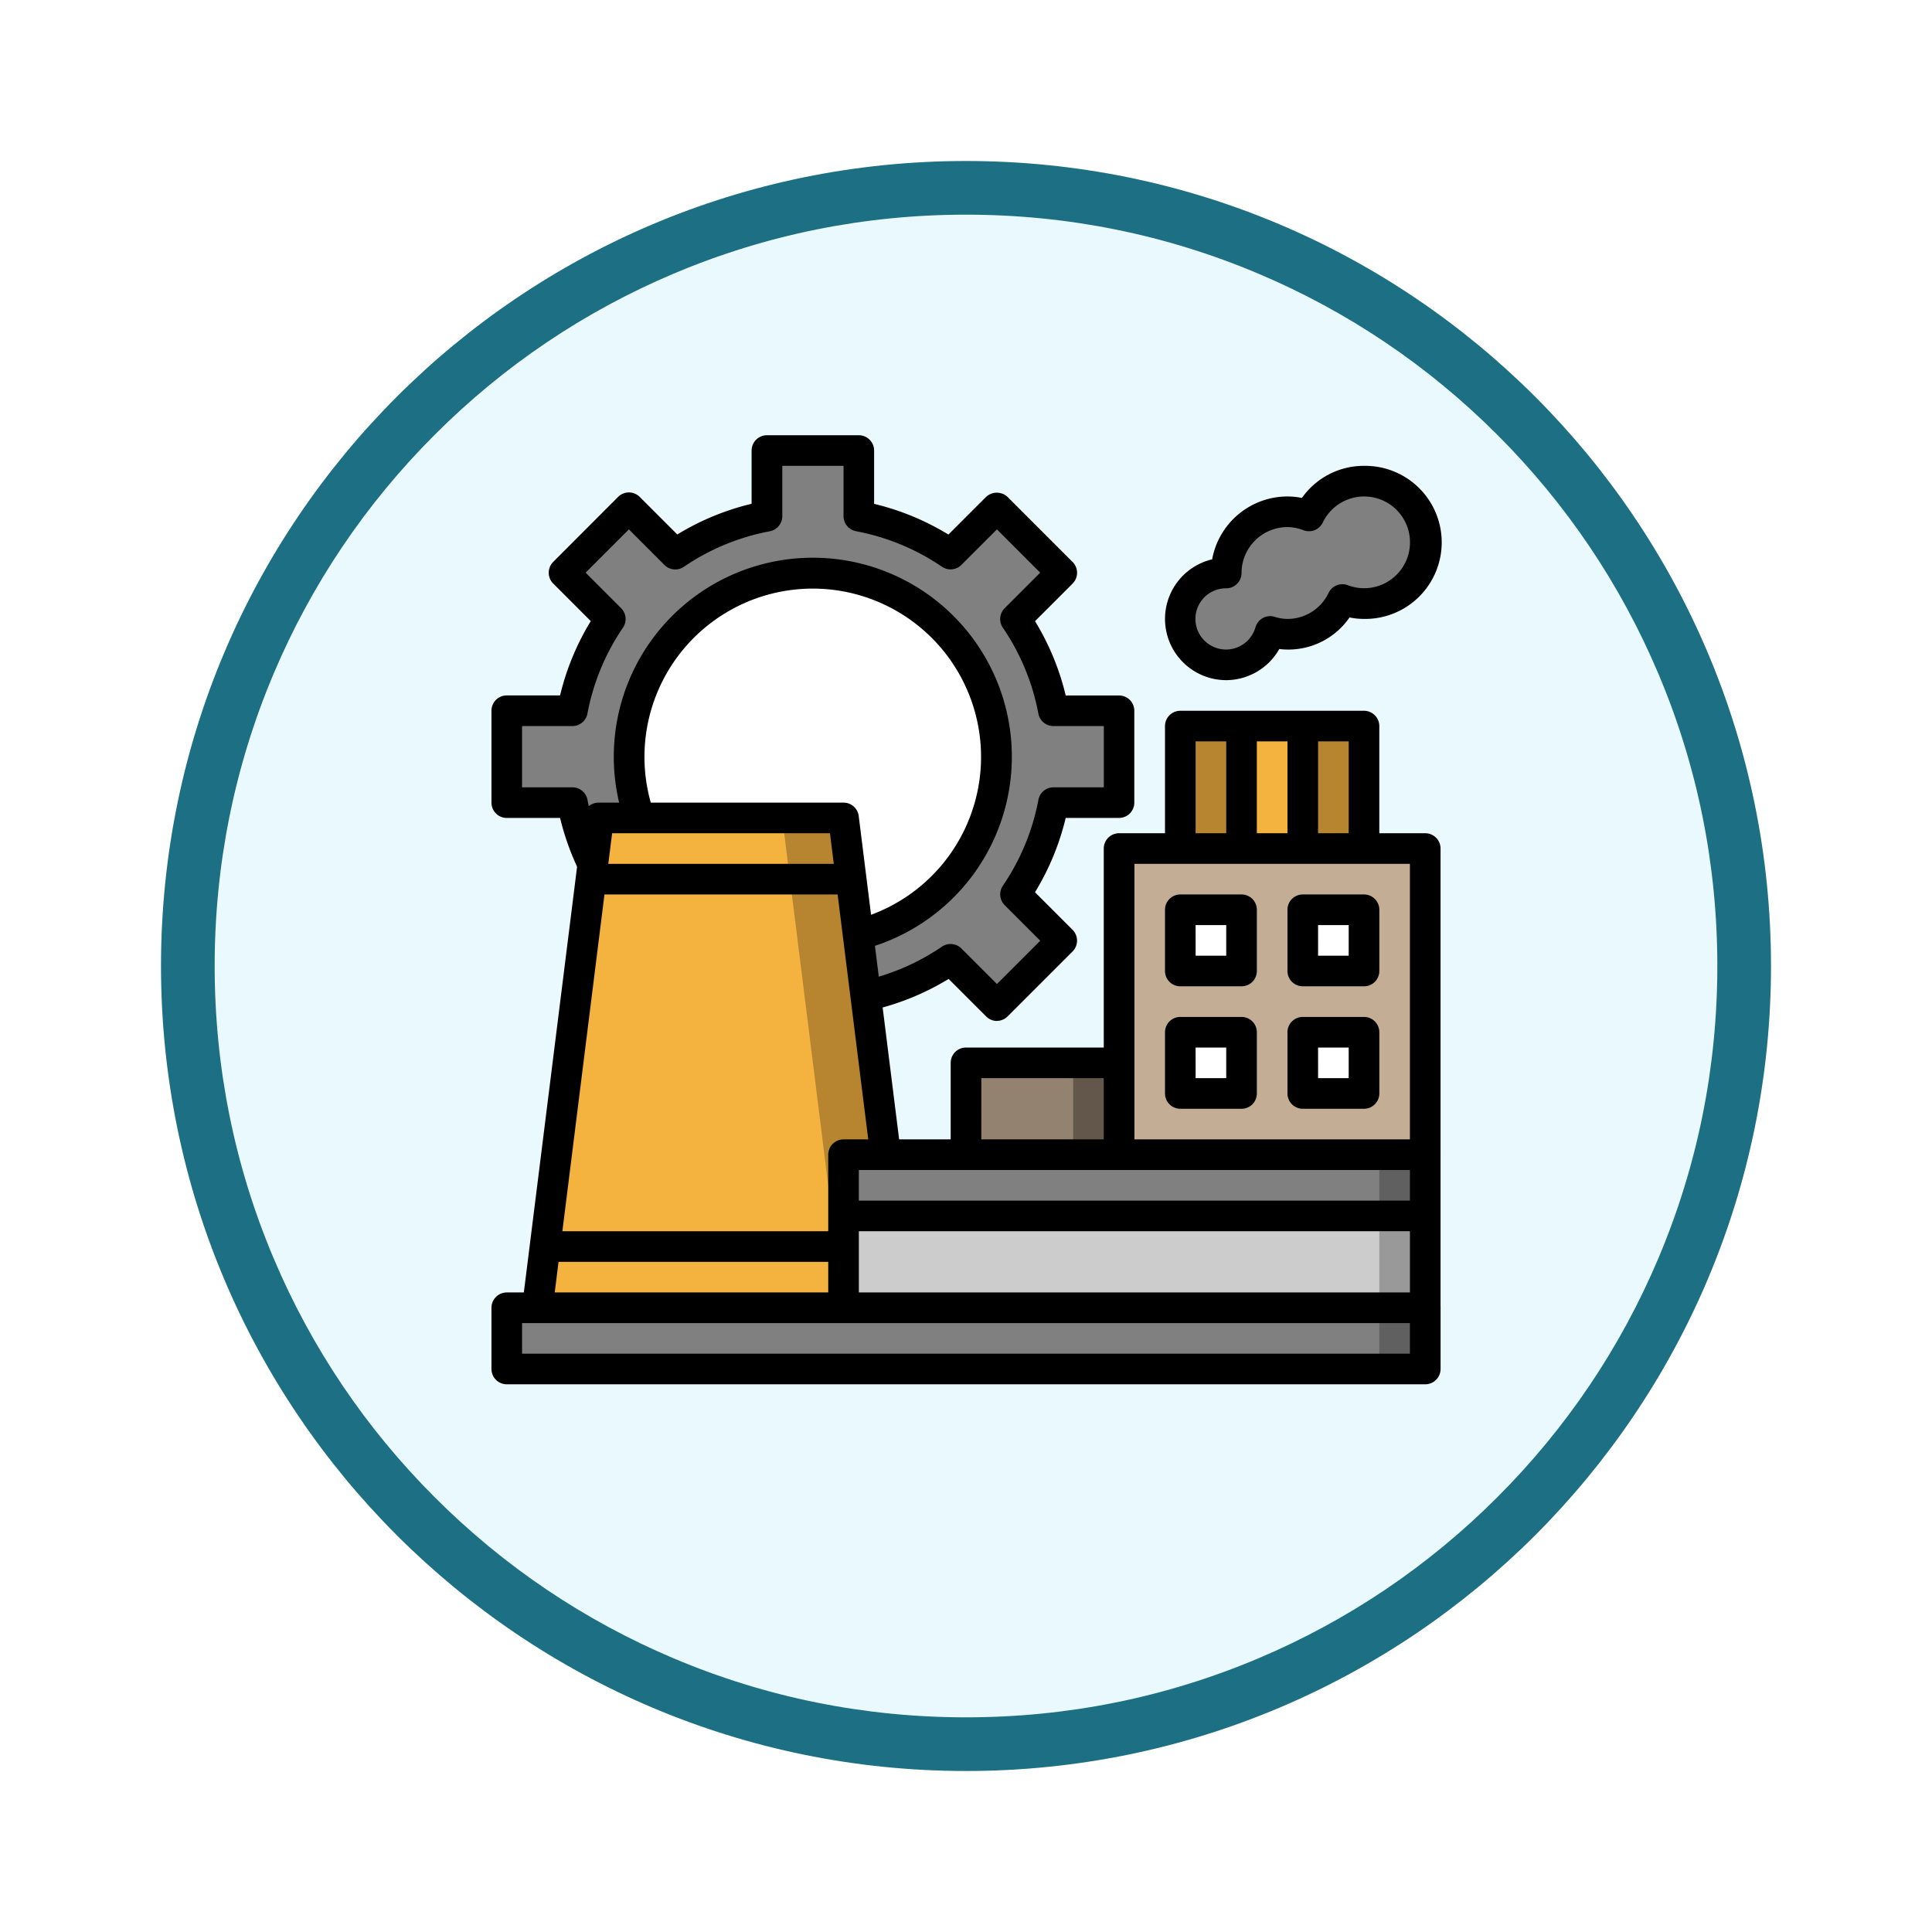 <svg xmlns="http://www.w3.org/2000/svg" xmlns:xlink="http://www.w3.org/1999/xlink" width="108" height="108" viewBox="0 0 108 108">
  <defs>
    <filter id="Trazado_904820" x="0" y="0" width="108" height="108" filterUnits="userSpaceOnUse">
      <feOffset dy="3" input="SourceAlpha"/>
      <feGaussianBlur stdDeviation="3" result="blur"/>
      <feFlood flood-opacity="0.161"/>
      <feComposite operator="in" in2="blur"/>
      <feComposite in="SourceGraphic"/>
    </filter>
  </defs>
  <g id="Grupo_1203791" data-name="Grupo 1203791" transform="translate(-200 -2072.143)">
    <g id="Grupo_1203726" data-name="Grupo 1203726" transform="translate(209 2078.143)">
      <g id="Grupo_1173585" data-name="Grupo 1173585" transform="translate(0 0)">
        <g id="Grupo_1173428" data-name="Grupo 1173428">
          <g id="Grupo_1171958" data-name="Grupo 1171958">
            <g id="Grupo_1167341" data-name="Grupo 1167341">
              <g id="Grupo_1166792" data-name="Grupo 1166792">
                <g transform="matrix(1, 0, 0, 1, -9, -6)" filter="url(#Trazado_904820)">
                  <g id="Trazado_904820-2" data-name="Trazado 904820" transform="translate(9 6)" fill="#e9f9fd">
                    <path d="M 45 88.5 C 39.127 88.5 33.43 87.35 28.068 85.082 C 22.889 82.891 18.236 79.755 14.241 75.759 C 10.245 71.764 7.109 67.111 4.918 61.932 C 2.65 56.57 1.5 50.873 1.5 45 C 1.5 39.127 2.65 33.43 4.918 28.068 C 7.109 22.889 10.245 18.236 14.241 14.241 C 18.236 10.245 22.889 7.109 28.068 4.918 C 33.43 2.65 39.127 1.5 45 1.5 C 50.873 1.5 56.57 2.65 61.932 4.918 C 67.111 7.109 71.764 10.245 75.759 14.241 C 79.755 18.236 82.891 22.889 85.082 28.068 C 87.35 33.43 88.5 39.127 88.5 45 C 88.5 50.873 87.35 56.57 85.082 61.932 C 82.891 67.111 79.755 71.764 75.759 75.759 C 71.764 79.755 67.111 82.891 61.932 85.082 C 56.57 87.35 50.873 88.5 45 88.5 Z" stroke="none"/>
                    <path d="M 45 3 C 39.329 3 33.829 4.11 28.653 6.299 C 23.652 8.415 19.16 11.443 15.302 15.302 C 11.443 19.16 8.415 23.652 6.299 28.653 C 4.11 33.829 3 39.329 3 45 C 3 50.671 4.11 56.171 6.299 61.347 C 8.415 66.348 11.443 70.84 15.302 74.699 C 19.16 78.557 23.652 81.585 28.653 83.701 C 33.829 85.89 39.329 87 45 87 C 50.671 87 56.171 85.89 61.347 83.701 C 66.348 81.585 70.84 78.557 74.698 74.699 C 78.557 70.84 81.585 66.348 83.701 61.347 C 85.89 56.171 87 50.671 87 45 C 87 39.329 85.89 33.829 83.701 28.653 C 81.585 23.652 78.557 19.16 74.698 15.302 C 70.84 11.443 66.348 8.415 61.347 6.299 C 56.171 4.11 50.671 3 45 3 M 45 7.62939453125e-06 C 69.853 7.62939453125e-06 90 20.147 90 45 C 90 69.853 69.853 90 45 90 C 20.147 90 -7.62939453125e-06 69.853 -7.62939453125e-06 45 C -7.62939453125e-06 20.147 20.147 7.62939453125e-06 45 7.62939453125e-06 Z" stroke="none" fill="#1d7083"/>
                  </g>
                </g>
              </g>
            </g>
          </g>
        </g>
      </g>
    </g>
    <g id="manufacturer_2051493" transform="translate(226.473 2095.473)">
      <path id="Trazado_1044051" data-name="Trazado 1044051" d="M59.114,45.114V28H42V45.114" transform="translate(-5.916 -3.896)" fill="#c3ad94"/>
      <g id="Grupo_1203790" data-name="Grupo 1203790" transform="translate(39.507 27.527)">
        <path id="Trazado_1044052" data-name="Trazado 1044052" d="M46,32h3.423v3.423H46Z" transform="translate(-46 -32)" fill="#fff"/>
        <path id="Trazado_1044053" data-name="Trazado 1044053" d="M54,32h3.423v3.423H54Z" transform="translate(-47.154 -32)" fill="#fff"/>
        <path id="Trazado_1044054" data-name="Trazado 1044054" d="M46,40h3.423v3.423H46Z" transform="translate(-46 -33.154)" fill="#fff"/>
        <path id="Trazado_1044055" data-name="Trazado 1044055" d="M54,40h3.423v3.423H54Z" transform="translate(-47.154 -33.154)" fill="#fff"/>
      </g>
      <path id="Trazado_1044056" data-name="Trazado 1044056" d="M50,26.846V20h3.423v6.846" transform="translate(-7.07 -2.742)" fill="#f4b23e"/>
      <path id="Trazado_1044057" data-name="Trazado 1044057" d="M46,26.846V20h3.423v6.846" transform="translate(-6.493 -2.742)" fill="#b7852f"/>
      <path id="Trazado_1044058" data-name="Trazado 1044058" d="M54,26.846V20h3.423v6.846" transform="translate(-7.648 -2.742)" fill="#b7852f"/>
      <path id="Trazado_1044059" data-name="Trazado 1044059" d="M32,42h8.557v5.134H32Z" transform="translate(-4.473 -5.916)" fill="#62574a"/>
      <path id="Trazado_1044060" data-name="Trazado 1044060" d="M32,42h5.99v5.134H32Z" transform="translate(-4.473 -5.916)" fill="#92826f"/>
      <path id="Trazado_1044061" data-name="Trazado 1044061" d="M56.268,4A3.413,3.413,0,0,0,53.2,5.941a3.4,3.4,0,0,0-4.629,3.193A2.567,2.567,0,1,0,51.025,12.4a3.339,3.339,0,0,0,4.038-1.786A3.419,3.419,0,1,0,56.268,4Z" transform="translate(-6.493 -0.433)" fill="gray"/>
      <path id="Trazado_1044062" data-name="Trazado 1044062" d="M24.537,53.383H4L7.423,26H21.114Z" transform="translate(-0.433 -3.607)" fill="#b7852f"/>
      <path id="Trazado_1044063" data-name="Trazado 1044063" d="M7.423,26,4,53.383H21.114L17.691,26Z" transform="translate(-0.433 -3.607)" fill="#f4b23e"/>
      <path id="Trazado_1044064" data-name="Trazado 1044064" d="M24,48H56.517v3.423H24Z" transform="translate(-3.319 -6.782)" fill="#606060"/>
      <path id="Trazado_1044065" data-name="Trazado 1044065" d="M24,48H53.95v3.423H24Z" transform="translate(-3.319 -6.782)" fill="gray"/>
      <path id="Trazado_1044066" data-name="Trazado 1044066" d="M24,52H56.517v5.134H24Z" transform="translate(-3.319 -7.359)" fill="#999"/>
      <path id="Trazado_1044067" data-name="Trazado 1044067" d="M24,52H53.95v5.134H24Z" transform="translate(-3.319 -7.359)" fill="#ccc"/>
      <path id="Trazado_1044068" data-name="Trazado 1044068" d="M0,0H51.342V3.423H0Z" transform="translate(53.198 53.198) rotate(180)" fill="#606060"/>
      <path id="Trazado_1044069" data-name="Trazado 1044069" d="M2,58H50.775v3.423H2Z" transform="translate(-0.144 -8.225)" fill="gray"/>
      <path id="Trazado_1044070" data-name="Trazado 1044070" d="M6.812,25.119l.323-2.582H20.826l1.242,9.941a13.6,13.6,0,0,0,4.74-2.039L29.4,33.031,33.031,29.4l-2.593-2.593a13.628,13.628,0,0,0,2.119-5.127h3.671V16.547H32.556a13.6,13.6,0,0,0-2.119-5.127L33.03,8.828,29.4,5.2,26.807,7.79a13.6,13.6,0,0,0-5.126-2.118V2H16.547V5.672A13.6,13.6,0,0,0,11.42,7.791L8.828,5.2,5.2,8.828,7.791,11.42a13.6,13.6,0,0,0-2.119,5.127H2v5.134H5.672A13.615,13.615,0,0,0,6.812,25.119Z" transform="translate(-0.144 -0.144)" fill="gray"/>
      <path id="Trazado_1044071" data-name="Trazado 1044071" d="M10.584,23.693A10.27,10.27,0,1,1,22.8,30.224l-.816-6.532h-11.4Z" transform="translate(-1.299 -1.299)" fill="#fff"/>
      <path id="Trazado_1044072" data-name="Trazado 1044072" d="M53.2,62.134H1.856A.856.856,0,0,1,1,61.279V57.856A.856.856,0,0,1,1.856,57H53.2a.856.856,0,0,1,.856.856v3.423A.856.856,0,0,1,53.2,62.134ZM2.711,60.423H52.342V58.711H2.711Z" transform="translate(0 -8.081)"/>
      <path id="Trazado_1044073" data-name="Trazado 1044073" d="M59.826,44.97H58.114V28.711h-15.4V44.97H41V27.856A.856.856,0,0,1,41.856,27H58.97a.856.856,0,0,1,.856.856Z" transform="translate(-5.772 -3.752)"/>
      <path id="Trazado_1044074" data-name="Trazado 1044074" d="M57.228,56.413H55.517v-7.7H24.711v7.7H23V47.856A.856.856,0,0,1,23.856,47H56.372a.856.856,0,0,1,.856.856Z" transform="translate(-3.174 -6.638)"/>
      <path id="Trazado_1044075" data-name="Trazado 1044075" d="M24,51H56.517v1.711H24Z" transform="translate(-3.319 -7.215)"/>
      <path id="Trazado_1044076" data-name="Trazado 1044076" d="M49.279,36.134H45.856A.856.856,0,0,1,45,35.279V31.856A.856.856,0,0,1,45.856,31h3.423a.856.856,0,0,1,.856.856v3.423A.856.856,0,0,1,49.279,36.134Zm-2.567-1.711h1.711V32.711H46.711Z" transform="translate(-6.349 -4.329)"/>
      <path id="Trazado_1044077" data-name="Trazado 1044077" d="M57.279,36.134H53.856A.856.856,0,0,1,53,35.279V31.856A.856.856,0,0,1,53.856,31h3.423a.856.856,0,0,1,.856.856v3.423A.856.856,0,0,1,57.279,36.134Zm-2.567-1.711h1.711V32.711H54.711Z" transform="translate(-7.503 -4.329)"/>
      <path id="Trazado_1044078" data-name="Trazado 1044078" d="M49.279,44.134H45.856A.856.856,0,0,1,45,43.279V39.856A.856.856,0,0,1,45.856,39h3.423a.856.856,0,0,1,.856.856v3.423A.856.856,0,0,1,49.279,44.134Zm-2.567-1.711h1.711V40.711H46.711Z" transform="translate(-6.349 -5.483)"/>
      <path id="Trazado_1044079" data-name="Trazado 1044079" d="M57.279,44.134H53.856A.856.856,0,0,1,53,43.279V39.856A.856.856,0,0,1,53.856,39h3.423a.856.856,0,0,1,.856.856v3.423A.856.856,0,0,1,57.279,44.134Zm-2.567-1.711h1.711V40.711H54.711Z" transform="translate(-7.503 -5.483)"/>
      <path id="Trazado_1044080" data-name="Trazado 1044080" d="M48.423,14.98a3.423,3.423,0,0,1-.787-6.754,4.285,4.285,0,0,1,4.21-3.514,4.056,4.056,0,0,1,.808.082A4.231,4.231,0,0,1,56.124,3a4.279,4.279,0,1,1,0,8.557,4.056,4.056,0,0,1-.808-.082,4.155,4.155,0,0,1-3.926,1.764,3.427,3.427,0,0,1-2.968,1.741Zm3.423-8.557A2.57,2.57,0,0,0,49.279,8.99a.856.856,0,0,1-.856.856,1.711,1.711,0,1,0,1.635,2.177.855.855,0,0,1,1.065-.586,2.487,2.487,0,0,0,.722.121,2.545,2.545,0,0,0,2.3-1.458.857.857,0,0,1,1.073-.428,2.564,2.564,0,1,0-1.4-3.5.855.855,0,0,1-1.073.428A2.544,2.544,0,0,0,51.846,6.423Z" transform="translate(-6.349 -0.289)"/>
      <path id="Trazado_1044081" data-name="Trazado 1044081" d="M4.706,53.344l-1.7-.212L6.431,25.75A.855.855,0,0,1,7.28,25H20.971a.855.855,0,0,1,.849.75l2.353,18.826-1.7.212-2.26-18.076H8.035Z" transform="translate(-0.29 -3.463)"/>
      <path id="Trazado_1044082" data-name="Trazado 1044082" d="M7,29H22.4v1.711H7Z" transform="translate(-0.866 -4.04)"/>
      <path id="Trazado_1044083" data-name="Trazado 1044083" d="M5,53H21.258v1.711H5Z" transform="translate(-0.577 -7.503)"/>
      <path id="Trazado_1044084" data-name="Trazado 1044084" d="M29.256,33.743a.853.853,0,0,1-.6-.251l-2.1-2.1a14.381,14.381,0,0,1-4.439,1.782L21.74,31.5a12.7,12.7,0,0,0,4.441-1.911.857.857,0,0,1,1.087.1l1.988,1.988,2.421-2.421-1.988-1.988a.856.856,0,0,1-.1-1.087,12.7,12.7,0,0,0,1.985-4.8.857.857,0,0,1,.841-.7h2.816V17.258H32.412a.856.856,0,0,1-.84-.7,12.7,12.7,0,0,0-1.985-4.8.855.855,0,0,1,.1-1.087l1.988-1.988L29.256,6.263,27.268,8.25a.856.856,0,0,1-1.087.1,12.7,12.7,0,0,0-4.8-1.985.856.856,0,0,1-.7-.84V2.711H17.258V5.528a.856.856,0,0,1-.7.84,12.7,12.7,0,0,0-4.8,1.985.855.855,0,0,1-1.087-.1L8.683,6.263,6.263,8.683,8.25,10.671a.856.856,0,0,1,.1,1.087,12.7,12.7,0,0,0-1.985,4.8.856.856,0,0,1-.84.7H2.711v3.423H5.528a.856.856,0,0,1,.84.7A12.825,12.825,0,0,0,7.436,24.6l-1.539.75a14.537,14.537,0,0,1-1.061-2.956H1.856A.856.856,0,0,1,1,21.537V16.4a.856.856,0,0,1,.856-.856h2.98a14.354,14.354,0,0,1,1.716-4.154l-2.1-2.1a.855.855,0,0,1,0-1.21L8.078,4.448a.855.855,0,0,1,1.21,0l2.1,2.1a14.331,14.331,0,0,1,4.154-1.716V1.856A.856.856,0,0,1,16.4,1h5.134a.856.856,0,0,1,.856.856v2.98a14.354,14.354,0,0,1,4.154,1.716l2.1-2.1a.881.881,0,0,1,1.21,0l3.631,3.631a.855.855,0,0,1,0,1.21l-2.1,2.1A14.331,14.331,0,0,1,33.1,15.547h2.98a.856.856,0,0,1,.856.856v5.134a.856.856,0,0,1-.856.856H33.1a14.354,14.354,0,0,1-1.716,4.154l2.1,2.1a.855.855,0,0,1,0,1.21l-3.631,3.631a.857.857,0,0,1-.6.251Z" transform="translate(0)"/>
      <path id="Trazado_1044085" data-name="Trazado 1044085" d="M22.862,30.909l-.42-1.658a9.408,9.408,0,1,0-11.2-5.987l-1.614.571a11.126,11.126,0,1,1,13.229,7.075Z" transform="translate(-1.154 -1.154)"/>
      <path id="Trazado_1044086" data-name="Trazado 1044086" d="M32.711,46.99H31V41.856A.856.856,0,0,1,31.856,41h8.557v1.711h-7.7Z" transform="translate(-4.329 -5.772)"/>
      <path id="Trazado_1044087" data-name="Trazado 1044087" d="M56.98,26.7H55.268v-5.99H46.711V26.7H45V19.856A.856.856,0,0,1,45.856,19H56.124a.856.856,0,0,1,.856.856Z" transform="translate(-6.349 -2.597)"/>
      <path id="Trazado_1044088" data-name="Trazado 1044088" d="M49,20h1.711v6.846H49Z" transform="translate(-6.926 -2.742)"/>
      <path id="Trazado_1044089" data-name="Trazado 1044089" d="M53,20h1.711v6.846H53Z" transform="translate(-7.503 -2.742)"/>
    </g>
  </g>
</svg>
